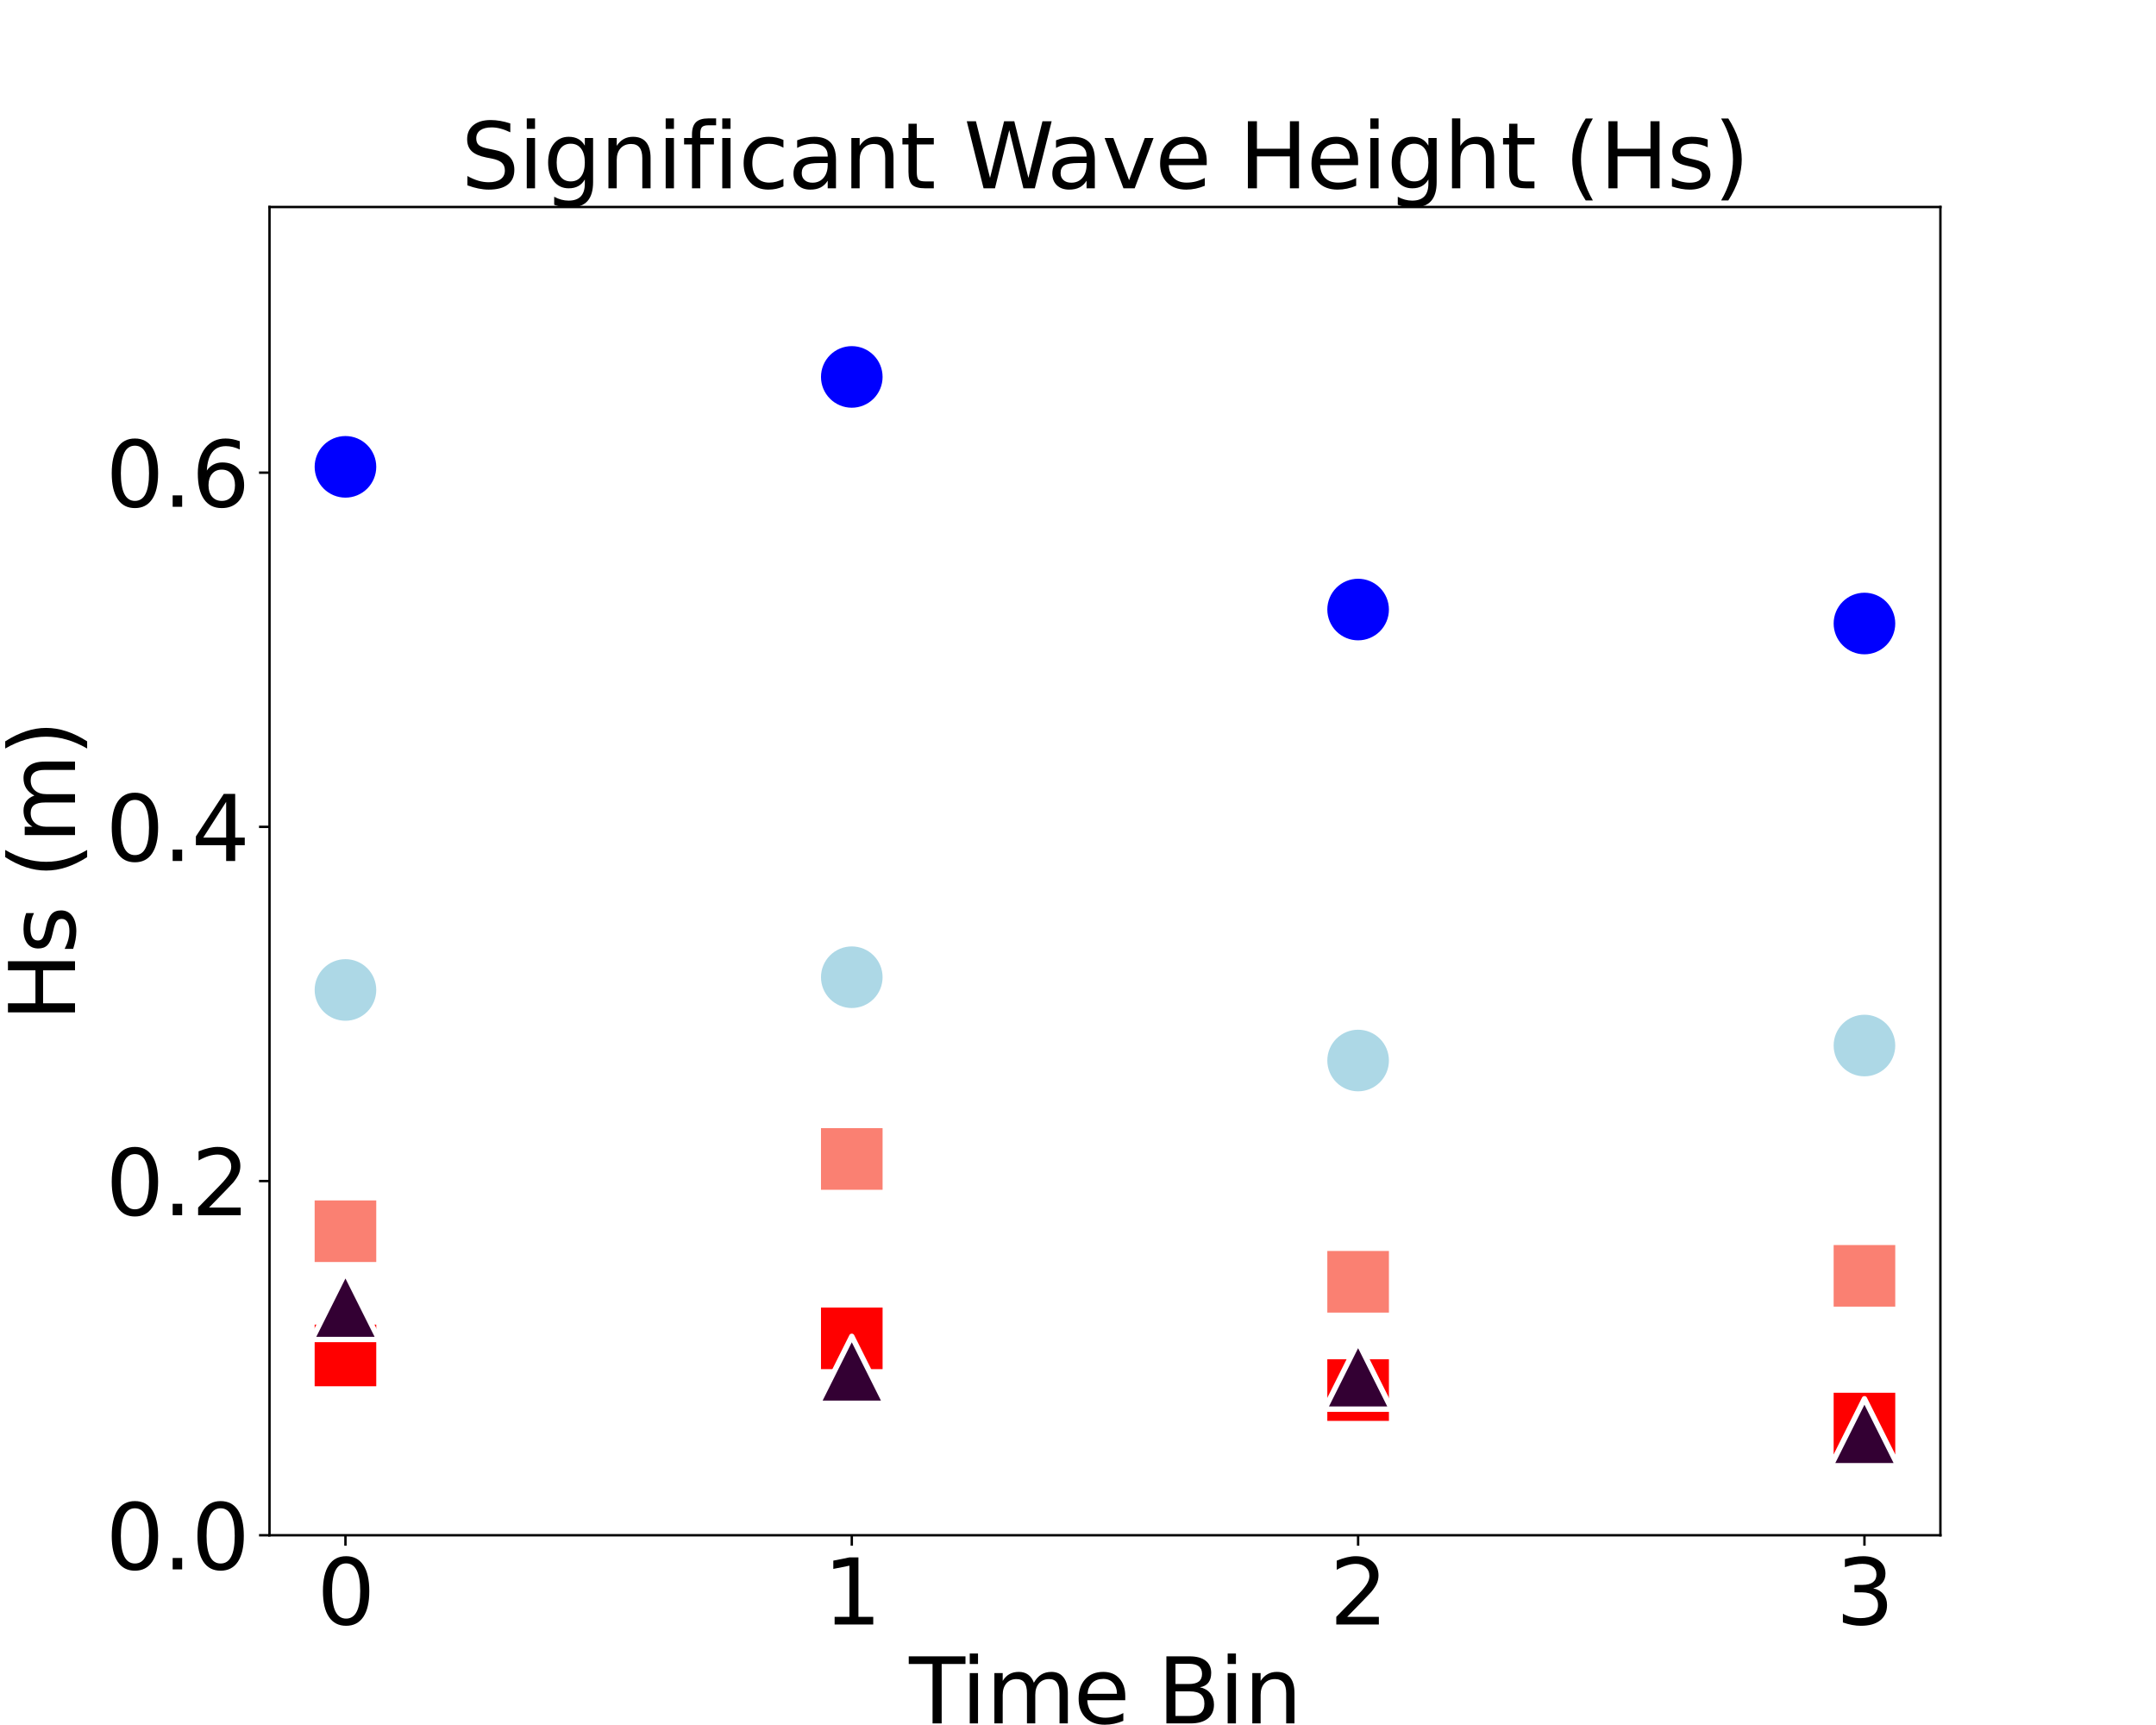 <?xml version="1.0" encoding="utf-8" standalone="no"?>
<!DOCTYPE svg PUBLIC "-//W3C//DTD SVG 1.1//EN"
  "http://www.w3.org/Graphics/SVG/1.1/DTD/svg11.dtd">
<svg xmlns:xlink="http://www.w3.org/1999/xlink" width="720pt" height="576pt" viewBox="0 0 720 576" xmlns="http://www.w3.org/2000/svg" version="1.1">
 <defs>
  <style type="text/css">*{stroke-linejoin: round; stroke-linecap: butt}</style>
 </defs>
 <g id="figure_1">
  <g id="patch_1">
   <path d="M 0 576 
L 720 576 
L 720 0 
L 0 0 
z
" style="fill: #ffffff"/>
  </g>
  <g id="axes_1">
   <g id="patch_2">
    <path d="M 90 512.64 
L 648 512.64 
L 648 69.12 
L 90 69.12 
z
" style="fill: #ffffff"/>
   </g>
   <g id="PathCollection_1">
    <path d="M 115.364 341.742 
C 118.329 341.742 121.173 340.564 123.269 338.468 
C 125.366 336.371 126.544 333.527 126.544 330.562 
C 126.544 327.597 125.366 324.753 123.269 322.656 
C 121.173 320.56 118.329 319.382 115.364 319.382 
C 112.399 319.382 109.555 320.56 107.458 322.656 
C 105.361 324.753 104.183 327.597 104.183 330.562 
C 104.183 333.527 105.361 336.371 107.458 338.468 
C 109.555 340.564 112.399 341.742 115.364 341.742 
z
" clip-path="url(#pa45ec0b3d0)" style="fill: #add8e6; stroke: #ffffff; stroke-width: 1.789"/>
    <path d="M 284.455 337.486 
C 287.42 337.486 290.264 336.308 292.36 334.211 
C 294.457 332.115 295.635 329.271 295.635 326.306 
C 295.635 323.341 294.457 320.497 292.36 318.4 
C 290.264 316.303 287.42 315.125 284.455 315.125 
C 281.489 315.125 278.645 316.303 276.549 318.4 
C 274.452 320.497 273.274 323.341 273.274 326.306 
C 273.274 329.271 274.452 332.115 276.549 334.211 
C 278.645 336.308 281.489 337.486 284.455 337.486 
z
" clip-path="url(#pa45ec0b3d0)" style="fill: #add8e6; stroke: #ffffff; stroke-width: 1.789"/>
    <path d="M 453.545 365.304 
C 456.511 365.304 459.355 364.126 461.451 362.029 
C 463.548 359.933 464.726 357.089 464.726 354.124 
C 464.726 351.159 463.548 348.315 461.451 346.218 
C 459.355 344.121 456.511 342.943 453.545 342.943 
C 450.58 342.943 447.736 344.121 445.64 346.218 
C 443.543 348.315 442.365 351.159 442.365 354.124 
C 442.365 357.089 443.543 359.933 445.64 362.029 
C 447.736 364.126 450.58 365.304 453.545 365.304 
z
" clip-path="url(#pa45ec0b3d0)" style="fill: #add8e6; stroke: #ffffff; stroke-width: 1.789"/>
    <path d="M 622.636 360.298 
C 625.601 360.298 628.445 359.12 630.542 357.023 
C 632.639 354.927 633.817 352.083 633.817 349.118 
C 633.817 346.153 632.639 343.309 630.542 341.212 
C 628.445 339.115 625.601 337.937 622.636 337.937 
C 619.671 337.937 616.827 339.115 614.731 341.212 
C 612.634 343.309 611.456 346.153 611.456 349.118 
C 611.456 352.083 612.634 354.927 614.731 357.023 
C 616.827 359.12 619.671 360.298 622.636 360.298 
z
" clip-path="url(#pa45ec0b3d0)" style="fill: #add8e6; stroke: #ffffff; stroke-width: 1.789"/>
    <path d="M 115.364 167.064 
C 118.329 167.064 121.173 165.886 123.269 163.789 
C 125.366 161.693 126.544 158.849 126.544 155.884 
C 126.544 152.919 125.366 150.075 123.269 147.978 
C 121.173 145.881 118.329 144.703 115.364 144.703 
C 112.399 144.703 109.555 145.881 107.458 147.978 
C 105.361 150.075 104.183 152.919 104.183 155.884 
C 104.183 158.849 105.361 161.693 107.458 163.789 
C 109.555 165.886 112.399 167.064 115.364 167.064 
z
" clip-path="url(#pa45ec0b3d0)" style="fill: #0000ff; stroke: #ffffff; stroke-width: 1.789"/>
    <path d="M 284.455 137.04 
C 287.42 137.04 290.264 135.862 292.36 133.765 
C 294.457 131.669 295.635 128.825 295.635 125.86 
C 295.635 122.894 294.457 120.05 292.36 117.954 
C 290.264 115.857 287.42 114.679 284.455 114.679 
C 281.489 114.679 278.645 115.857 276.549 117.954 
C 274.452 120.05 273.274 122.894 273.274 125.86 
C 273.274 128.825 274.452 131.669 276.549 133.765 
C 278.645 135.862 281.489 137.04 284.455 137.04 
z
" clip-path="url(#pa45ec0b3d0)" style="fill: #0000ff; stroke: #ffffff; stroke-width: 1.789"/>
    <path d="M 453.545 214.716 
C 456.511 214.716 459.355 213.538 461.451 211.442 
C 463.548 209.345 464.726 206.501 464.726 203.536 
C 464.726 200.571 463.548 197.727 461.451 195.63 
C 459.355 193.534 456.511 192.356 453.545 192.356 
C 450.58 192.356 447.736 193.534 445.64 195.63 
C 443.543 197.727 442.365 200.571 442.365 203.536 
C 442.365 206.501 443.543 209.345 445.64 211.442 
C 447.736 213.538 450.58 214.716 453.545 214.716 
z
" clip-path="url(#pa45ec0b3d0)" style="fill: #0000ff; stroke: #ffffff; stroke-width: 1.789"/>
    <path d="M 622.636 219.381 
C 625.601 219.381 628.445 218.203 630.542 216.106 
C 632.639 214.01 633.817 211.166 633.817 208.201 
C 633.817 205.236 632.639 202.392 630.542 200.295 
C 628.445 198.198 625.601 197.02 622.636 197.02 
C 619.671 197.02 616.827 198.198 614.731 200.295 
C 612.634 202.392 611.456 205.236 611.456 208.201 
C 611.456 211.166 612.634 214.01 614.731 216.106 
C 616.827 218.203 619.671 219.381 622.636 219.381 
z
" clip-path="url(#pa45ec0b3d0)" style="fill: #0000ff; stroke: #ffffff; stroke-width: 1.789"/>
    <path d="M 104.183 422.297 
L 126.544 422.297 
L 126.544 399.937 
L 104.183 399.937 
z
" clip-path="url(#pa45ec0b3d0)" style="fill: #fa8072; stroke: #ffffff; stroke-width: 1.789"/>
    <path d="M 273.274 398.173 
L 295.635 398.173 
L 295.635 375.813 
L 273.274 375.813 
z
" clip-path="url(#pa45ec0b3d0)" style="fill: #fa8072; stroke: #ffffff; stroke-width: 1.789"/>
    <path d="M 442.365 439.186 
L 464.726 439.186 
L 464.726 416.825 
L 442.365 416.825 
z
" clip-path="url(#pa45ec0b3d0)" style="fill: #fa8072; stroke: #ffffff; stroke-width: 1.789"/>
    <path d="M 611.456 437.196 
L 633.817 437.196 
L 633.817 414.836 
L 611.456 414.836 
z
" clip-path="url(#pa45ec0b3d0)" style="fill: #fa8072; stroke: #ffffff; stroke-width: 1.789"/>
    <path d="M 104.183 463.785 
L 126.544 463.785 
L 126.544 441.424 
L 104.183 441.424 
z
" clip-path="url(#pa45ec0b3d0)" style="fill: #ff0000; stroke: #ffffff; stroke-width: 1.789"/>
    <path d="M 273.274 458.07 
L 295.635 458.07 
L 295.635 435.709 
L 273.274 435.709 
z
" clip-path="url(#pa45ec0b3d0)" style="fill: #ff0000; stroke: #ffffff; stroke-width: 1.789"/>
    <path d="M 442.365 475.343 
L 464.726 475.343 
L 464.726 452.982 
L 442.365 452.982 
z
" clip-path="url(#pa45ec0b3d0)" style="fill: #ff0000; stroke: #ffffff; stroke-width: 1.789"/>
    <path d="M 611.456 486.536 
L 633.817 486.536 
L 633.817 464.176 
L 611.456 464.176 
z
" clip-path="url(#pa45ec0b3d0)" style="fill: #ff0000; stroke: #ffffff; stroke-width: 1.789"/>
    <path d="M 115.364 424.905 
L 104.183 447.266 
L 126.544 447.266 
z
" clip-path="url(#pa45ec0b3d0)" style="fill: #330033; stroke: #ffffff; stroke-width: 1.789"/>
    <path d="M 284.455 446.211 
L 273.274 468.572 
L 295.635 468.572 
z
" clip-path="url(#pa45ec0b3d0)" style="fill: #330033; stroke: #ffffff; stroke-width: 1.789"/>
    <path d="M 453.545 448.175 
L 442.365 470.535 
L 464.726 470.535 
z
" clip-path="url(#pa45ec0b3d0)" style="fill: #330033; stroke: #ffffff; stroke-width: 1.789"/>
    <path d="M 622.636 467.062 
L 611.456 489.422 
L 633.817 489.422 
z
" clip-path="url(#pa45ec0b3d0)" style="fill: #330033; stroke: #ffffff; stroke-width: 1.789"/>
   </g>
   <g id="matplotlib.axis_1">
    <g id="xtick_1">
     <g id="line2d_1">
      <defs>
       <path id="m18ab2a9941" d="M 0 0 
L 0 3.5 
" style="stroke: #000000; stroke-width: 0.8"/>
      </defs>
      <g>
       <use xlink:href="#m18ab2a9941" x="115.364" y="512.64" style="stroke: #000000; stroke-width: 0.8"/>
      </g>
     </g>
     <g id="text_1">
      <!-- 0 -->
      <g transform="translate(105.82 542.435) scale(0.3 -0.3)">
       <defs>
        <path id="DejaVuSans-30" d="M 2034 4250 
Q 1547 4250 1301 3770 
Q 1056 3291 1056 2328 
Q 1056 1369 1301 889 
Q 1547 409 2034 409 
Q 2525 409 2770 889 
Q 3016 1369 3016 2328 
Q 3016 3291 2770 3770 
Q 2525 4250 2034 4250 
z
M 2034 4750 
Q 2819 4750 3233 4129 
Q 3647 3509 3647 2328 
Q 3647 1150 3233 529 
Q 2819 -91 2034 -91 
Q 1250 -91 836 529 
Q 422 1150 422 2328 
Q 422 3509 836 4129 
Q 1250 4750 2034 4750 
z
" transform="scale(0.016)"/>
       </defs>
       <use xlink:href="#DejaVuSans-30"/>
      </g>
     </g>
    </g>
    <g id="xtick_2">
     <g id="line2d_2">
      <g>
       <use xlink:href="#m18ab2a9941" x="284.455" y="512.64" style="stroke: #000000; stroke-width: 0.8"/>
      </g>
     </g>
     <g id="text_2">
      <!-- 1 -->
      <g transform="translate(274.911 542.435) scale(0.3 -0.3)">
       <defs>
        <path id="DejaVuSans-31" d="M 794 531 
L 1825 531 
L 1825 4091 
L 703 3866 
L 703 4441 
L 1819 4666 
L 2450 4666 
L 2450 531 
L 3481 531 
L 3481 0 
L 794 0 
L 794 531 
z
" transform="scale(0.016)"/>
       </defs>
       <use xlink:href="#DejaVuSans-31"/>
      </g>
     </g>
    </g>
    <g id="xtick_3">
     <g id="line2d_3">
      <g>
       <use xlink:href="#m18ab2a9941" x="453.545" y="512.64" style="stroke: #000000; stroke-width: 0.8"/>
      </g>
     </g>
     <g id="text_3">
      <!-- 2 -->
      <g transform="translate(444.002 542.435) scale(0.3 -0.3)">
       <defs>
        <path id="DejaVuSans-32" d="M 1228 531 
L 3431 531 
L 3431 0 
L 469 0 
L 469 531 
Q 828 903 1448 1529 
Q 2069 2156 2228 2338 
Q 2531 2678 2651 2914 
Q 2772 3150 2772 3378 
Q 2772 3750 2511 3984 
Q 2250 4219 1831 4219 
Q 1534 4219 1204 4116 
Q 875 4013 500 3803 
L 500 4441 
Q 881 4594 1212 4672 
Q 1544 4750 1819 4750 
Q 2544 4750 2975 4387 
Q 3406 4025 3406 3419 
Q 3406 3131 3298 2873 
Q 3191 2616 2906 2266 
Q 2828 2175 2409 1742 
Q 1991 1309 1228 531 
z
" transform="scale(0.016)"/>
       </defs>
       <use xlink:href="#DejaVuSans-32"/>
      </g>
     </g>
    </g>
    <g id="xtick_4">
     <g id="line2d_4">
      <g>
       <use xlink:href="#m18ab2a9941" x="622.636" y="512.64" style="stroke: #000000; stroke-width: 0.8"/>
      </g>
     </g>
     <g id="text_4">
      <!-- 3 -->
      <g transform="translate(613.093 542.435) scale(0.3 -0.3)">
       <defs>
        <path id="DejaVuSans-33" d="M 2597 2516 
Q 3050 2419 3304 2112 
Q 3559 1806 3559 1356 
Q 3559 666 3084 287 
Q 2609 -91 1734 -91 
Q 1441 -91 1130 -33 
Q 819 25 488 141 
L 488 750 
Q 750 597 1062 519 
Q 1375 441 1716 441 
Q 2309 441 2620 675 
Q 2931 909 2931 1356 
Q 2931 1769 2642 2001 
Q 2353 2234 1838 2234 
L 1294 2234 
L 1294 2753 
L 1863 2753 
Q 2328 2753 2575 2939 
Q 2822 3125 2822 3475 
Q 2822 3834 2567 4026 
Q 2313 4219 1838 4219 
Q 1578 4219 1281 4162 
Q 984 4106 628 3988 
L 628 4550 
Q 988 4650 1302 4700 
Q 1616 4750 1894 4750 
Q 2613 4750 3031 4423 
Q 3450 4097 3450 3541 
Q 3450 3153 3228 2886 
Q 3006 2619 2597 2516 
z
" transform="scale(0.016)"/>
       </defs>
       <use xlink:href="#DejaVuSans-33"/>
      </g>
     </g>
    </g>
    <g id="text_5">
     <!-- Time Bin -->
     <g transform="translate(303.567 575.47) scale(0.3 -0.3)">
      <defs>
       <path id="DejaVuSans-54" d="M -19 4666 
L 3928 4666 
L 3928 4134 
L 2272 4134 
L 2272 0 
L 1638 0 
L 1638 4134 
L -19 4134 
L -19 4666 
z
" transform="scale(0.016)"/>
       <path id="DejaVuSans-69" d="M 603 3500 
L 1178 3500 
L 1178 0 
L 603 0 
L 603 3500 
z
M 603 4863 
L 1178 4863 
L 1178 4134 
L 603 4134 
L 603 4863 
z
" transform="scale(0.016)"/>
       <path id="DejaVuSans-6d" d="M 3328 2828 
Q 3544 3216 3844 3400 
Q 4144 3584 4550 3584 
Q 5097 3584 5394 3201 
Q 5691 2819 5691 2113 
L 5691 0 
L 5113 0 
L 5113 2094 
Q 5113 2597 4934 2840 
Q 4756 3084 4391 3084 
Q 3944 3084 3684 2787 
Q 3425 2491 3425 1978 
L 3425 0 
L 2847 0 
L 2847 2094 
Q 2847 2600 2669 2842 
Q 2491 3084 2119 3084 
Q 1678 3084 1418 2786 
Q 1159 2488 1159 1978 
L 1159 0 
L 581 0 
L 581 3500 
L 1159 3500 
L 1159 2956 
Q 1356 3278 1631 3431 
Q 1906 3584 2284 3584 
Q 2666 3584 2933 3390 
Q 3200 3197 3328 2828 
z
" transform="scale(0.016)"/>
       <path id="DejaVuSans-65" d="M 3597 1894 
L 3597 1613 
L 953 1613 
Q 991 1019 1311 708 
Q 1631 397 2203 397 
Q 2534 397 2845 478 
Q 3156 559 3463 722 
L 3463 178 
Q 3153 47 2828 -22 
Q 2503 -91 2169 -91 
Q 1331 -91 842 396 
Q 353 884 353 1716 
Q 353 2575 817 3079 
Q 1281 3584 2069 3584 
Q 2775 3584 3186 3129 
Q 3597 2675 3597 1894 
z
M 3022 2063 
Q 3016 2534 2758 2815 
Q 2500 3097 2075 3097 
Q 1594 3097 1305 2825 
Q 1016 2553 972 2059 
L 3022 2063 
z
" transform="scale(0.016)"/>
       <path id="DejaVuSans-20" transform="scale(0.016)"/>
       <path id="DejaVuSans-42" d="M 1259 2228 
L 1259 519 
L 2272 519 
Q 2781 519 3026 730 
Q 3272 941 3272 1375 
Q 3272 1813 3026 2020 
Q 2781 2228 2272 2228 
L 1259 2228 
z
M 1259 4147 
L 1259 2741 
L 2194 2741 
Q 2656 2741 2882 2914 
Q 3109 3088 3109 3444 
Q 3109 3797 2882 3972 
Q 2656 4147 2194 4147 
L 1259 4147 
z
M 628 4666 
L 2241 4666 
Q 2963 4666 3353 4366 
Q 3744 4066 3744 3513 
Q 3744 3084 3544 2831 
Q 3344 2578 2956 2516 
Q 3422 2416 3680 2098 
Q 3938 1781 3938 1306 
Q 3938 681 3513 340 
Q 3088 0 2303 0 
L 628 0 
L 628 4666 
z
" transform="scale(0.016)"/>
       <path id="DejaVuSans-6e" d="M 3513 2113 
L 3513 0 
L 2938 0 
L 2938 2094 
Q 2938 2591 2744 2837 
Q 2550 3084 2163 3084 
Q 1697 3084 1428 2787 
Q 1159 2491 1159 1978 
L 1159 0 
L 581 0 
L 581 3500 
L 1159 3500 
L 1159 2956 
Q 1366 3272 1645 3428 
Q 1925 3584 2291 3584 
Q 2894 3584 3203 3211 
Q 3513 2838 3513 2113 
z
" transform="scale(0.016)"/>
      </defs>
      <use xlink:href="#DejaVuSans-54"/>
      <use xlink:href="#DejaVuSans-69" x="57.959"/>
      <use xlink:href="#DejaVuSans-6d" x="85.742"/>
      <use xlink:href="#DejaVuSans-65" x="183.154"/>
      <use xlink:href="#DejaVuSans-20" x="244.678"/>
      <use xlink:href="#DejaVuSans-42" x="276.465"/>
      <use xlink:href="#DejaVuSans-69" x="345.068"/>
      <use xlink:href="#DejaVuSans-6e" x="372.852"/>
     </g>
    </g>
   </g>
   <g id="matplotlib.axis_2">
    <g id="ytick_1">
     <g id="line2d_5">
      <defs>
       <path id="m3fe889f451" d="M 0 0 
L -3.5 0 
" style="stroke: #000000; stroke-width: 0.8"/>
      </defs>
      <g>
       <use xlink:href="#m3fe889f451" x="90" y="512.64" style="stroke: #000000; stroke-width: 0.8"/>
      </g>
     </g>
     <g id="text_6">
      <!-- 0.0 -->
      <g transform="translate(35.291 524.038) scale(0.3 -0.3)">
       <defs>
        <path id="DejaVuSans-2e" d="M 684 794 
L 1344 794 
L 1344 0 
L 684 0 
L 684 794 
z
" transform="scale(0.016)"/>
       </defs>
       <use xlink:href="#DejaVuSans-30"/>
       <use xlink:href="#DejaVuSans-2e" x="63.623"/>
       <use xlink:href="#DejaVuSans-30" x="95.41"/>
      </g>
     </g>
    </g>
    <g id="ytick_2">
     <g id="line2d_6">
      <g>
       <use xlink:href="#m3fe889f451" x="90" y="394.368" style="stroke: #000000; stroke-width: 0.8"/>
      </g>
     </g>
     <g id="text_7">
      <!-- 0.2 -->
      <g transform="translate(35.291 405.766) scale(0.3 -0.3)">
       <use xlink:href="#DejaVuSans-30"/>
       <use xlink:href="#DejaVuSans-2e" x="63.623"/>
       <use xlink:href="#DejaVuSans-32" x="95.41"/>
      </g>
     </g>
    </g>
    <g id="ytick_3">
     <g id="line2d_7">
      <g>
       <use xlink:href="#m3fe889f451" x="90" y="276.096" style="stroke: #000000; stroke-width: 0.8"/>
      </g>
     </g>
     <g id="text_8">
      <!-- 0.4 -->
      <g transform="translate(35.291 287.494) scale(0.3 -0.3)">
       <defs>
        <path id="DejaVuSans-34" d="M 2419 4116 
L 825 1625 
L 2419 1625 
L 2419 4116 
z
M 2253 4666 
L 3047 4666 
L 3047 1625 
L 3713 1625 
L 3713 1100 
L 3047 1100 
L 3047 0 
L 2419 0 
L 2419 1100 
L 313 1100 
L 313 1709 
L 2253 4666 
z
" transform="scale(0.016)"/>
       </defs>
       <use xlink:href="#DejaVuSans-30"/>
       <use xlink:href="#DejaVuSans-2e" x="63.623"/>
       <use xlink:href="#DejaVuSans-34" x="95.41"/>
      </g>
     </g>
    </g>
    <g id="ytick_4">
     <g id="line2d_8">
      <g>
       <use xlink:href="#m3fe889f451" x="90" y="157.824" style="stroke: #000000; stroke-width: 0.8"/>
      </g>
     </g>
     <g id="text_9">
      <!-- 0.6 -->
      <g transform="translate(35.291 169.222) scale(0.3 -0.3)">
       <defs>
        <path id="DejaVuSans-36" d="M 2113 2584 
Q 1688 2584 1439 2293 
Q 1191 2003 1191 1497 
Q 1191 994 1439 701 
Q 1688 409 2113 409 
Q 2538 409 2786 701 
Q 3034 994 3034 1497 
Q 3034 2003 2786 2293 
Q 2538 2584 2113 2584 
z
M 3366 4563 
L 3366 3988 
Q 3128 4100 2886 4159 
Q 2644 4219 2406 4219 
Q 1781 4219 1451 3797 
Q 1122 3375 1075 2522 
Q 1259 2794 1537 2939 
Q 1816 3084 2150 3084 
Q 2853 3084 3261 2657 
Q 3669 2231 3669 1497 
Q 3669 778 3244 343 
Q 2819 -91 2113 -91 
Q 1303 -91 875 529 
Q 447 1150 447 2328 
Q 447 3434 972 4092 
Q 1497 4750 2381 4750 
Q 2619 4750 2861 4703 
Q 3103 4656 3366 4563 
z
" transform="scale(0.016)"/>
       </defs>
       <use xlink:href="#DejaVuSans-30"/>
       <use xlink:href="#DejaVuSans-2e" x="63.623"/>
       <use xlink:href="#DejaVuSans-36" x="95.41"/>
      </g>
     </g>
    </g>
    <g id="text_10">
     <!-- Hs (m) -->
     <g transform="translate(25.052 341.057) rotate(-90) scale(0.3 -0.3)">
      <defs>
       <path id="DejaVuSans-48" d="M 628 4666 
L 1259 4666 
L 1259 2753 
L 3553 2753 
L 3553 4666 
L 4184 4666 
L 4184 0 
L 3553 0 
L 3553 2222 
L 1259 2222 
L 1259 0 
L 628 0 
L 628 4666 
z
" transform="scale(0.016)"/>
       <path id="DejaVuSans-73" d="M 2834 3397 
L 2834 2853 
Q 2591 2978 2328 3040 
Q 2066 3103 1784 3103 
Q 1356 3103 1142 2972 
Q 928 2841 928 2578 
Q 928 2378 1081 2264 
Q 1234 2150 1697 2047 
L 1894 2003 
Q 2506 1872 2764 1633 
Q 3022 1394 3022 966 
Q 3022 478 2636 193 
Q 2250 -91 1575 -91 
Q 1294 -91 989 -36 
Q 684 19 347 128 
L 347 722 
Q 666 556 975 473 
Q 1284 391 1588 391 
Q 1994 391 2212 530 
Q 2431 669 2431 922 
Q 2431 1156 2273 1281 
Q 2116 1406 1581 1522 
L 1381 1569 
Q 847 1681 609 1914 
Q 372 2147 372 2553 
Q 372 3047 722 3315 
Q 1072 3584 1716 3584 
Q 2034 3584 2315 3537 
Q 2597 3491 2834 3397 
z
" transform="scale(0.016)"/>
       <path id="DejaVuSans-28" d="M 1984 4856 
Q 1566 4138 1362 3434 
Q 1159 2731 1159 2009 
Q 1159 1288 1364 580 
Q 1569 -128 1984 -844 
L 1484 -844 
Q 1016 -109 783 600 
Q 550 1309 550 2009 
Q 550 2706 781 3412 
Q 1013 4119 1484 4856 
L 1984 4856 
z
" transform="scale(0.016)"/>
       <path id="DejaVuSans-29" d="M 513 4856 
L 1013 4856 
Q 1481 4119 1714 3412 
Q 1947 2706 1947 2009 
Q 1947 1309 1714 600 
Q 1481 -109 1013 -844 
L 513 -844 
Q 928 -128 1133 580 
Q 1338 1288 1338 2009 
Q 1338 2731 1133 3434 
Q 928 4138 513 4856 
z
" transform="scale(0.016)"/>
      </defs>
      <use xlink:href="#DejaVuSans-48"/>
      <use xlink:href="#DejaVuSans-73" x="75.195"/>
      <use xlink:href="#DejaVuSans-20" x="127.295"/>
      <use xlink:href="#DejaVuSans-28" x="159.082"/>
      <use xlink:href="#DejaVuSans-6d" x="198.096"/>
      <use xlink:href="#DejaVuSans-29" x="295.508"/>
     </g>
    </g>
   </g>
   <g id="line2d_9"/>
   <g id="line2d_10"/>
   <g id="line2d_11"/>
   <g id="line2d_12"/>
   <g id="line2d_13"/>
   <g id="patch_3">
    <path d="M 90 512.64 
L 90 69.12 
" style="fill: none; stroke: #000000; stroke-width: 0.8; stroke-linejoin: miter; stroke-linecap: square"/>
   </g>
   <g id="patch_4">
    <path d="M 648 512.64 
L 648 69.12 
" style="fill: none; stroke: #000000; stroke-width: 0.8; stroke-linejoin: miter; stroke-linecap: square"/>
   </g>
   <g id="patch_5">
    <path d="M 90 512.64 
L 648 512.64 
" style="fill: none; stroke: #000000; stroke-width: 0.8; stroke-linejoin: miter; stroke-linecap: square"/>
   </g>
   <g id="patch_6">
    <path d="M 90 69.12 
L 648 69.12 
" style="fill: none; stroke: #000000; stroke-width: 0.8; stroke-linejoin: miter; stroke-linecap: square"/>
   </g>
   <g id="text_11">
    <!-- Significant Wave Height (Hs) -->
    <g transform="translate(153.977 62.881) scale(0.3 -0.3)">
     <defs>
      <path id="DejaVuSans-53" d="M 3425 4513 
L 3425 3897 
Q 3066 4069 2747 4153 
Q 2428 4238 2131 4238 
Q 1616 4238 1336 4038 
Q 1056 3838 1056 3469 
Q 1056 3159 1242 3001 
Q 1428 2844 1947 2747 
L 2328 2669 
Q 3034 2534 3370 2195 
Q 3706 1856 3706 1288 
Q 3706 609 3251 259 
Q 2797 -91 1919 -91 
Q 1588 -91 1214 -16 
Q 841 59 441 206 
L 441 856 
Q 825 641 1194 531 
Q 1563 422 1919 422 
Q 2459 422 2753 634 
Q 3047 847 3047 1241 
Q 3047 1584 2836 1778 
Q 2625 1972 2144 2069 
L 1759 2144 
Q 1053 2284 737 2584 
Q 422 2884 422 3419 
Q 422 4038 858 4394 
Q 1294 4750 2059 4750 
Q 2388 4750 2728 4690 
Q 3069 4631 3425 4513 
z
" transform="scale(0.016)"/>
      <path id="DejaVuSans-67" d="M 2906 1791 
Q 2906 2416 2648 2759 
Q 2391 3103 1925 3103 
Q 1463 3103 1205 2759 
Q 947 2416 947 1791 
Q 947 1169 1205 825 
Q 1463 481 1925 481 
Q 2391 481 2648 825 
Q 2906 1169 2906 1791 
z
M 3481 434 
Q 3481 -459 3084 -895 
Q 2688 -1331 1869 -1331 
Q 1566 -1331 1297 -1286 
Q 1028 -1241 775 -1147 
L 775 -588 
Q 1028 -725 1275 -790 
Q 1522 -856 1778 -856 
Q 2344 -856 2625 -561 
Q 2906 -266 2906 331 
L 2906 616 
Q 2728 306 2450 153 
Q 2172 0 1784 0 
Q 1141 0 747 490 
Q 353 981 353 1791 
Q 353 2603 747 3093 
Q 1141 3584 1784 3584 
Q 2172 3584 2450 3431 
Q 2728 3278 2906 2969 
L 2906 3500 
L 3481 3500 
L 3481 434 
z
" transform="scale(0.016)"/>
      <path id="DejaVuSans-66" d="M 2375 4863 
L 2375 4384 
L 1825 4384 
Q 1516 4384 1395 4259 
Q 1275 4134 1275 3809 
L 1275 3500 
L 2222 3500 
L 2222 3053 
L 1275 3053 
L 1275 0 
L 697 0 
L 697 3053 
L 147 3053 
L 147 3500 
L 697 3500 
L 697 3744 
Q 697 4328 969 4595 
Q 1241 4863 1831 4863 
L 2375 4863 
z
" transform="scale(0.016)"/>
      <path id="DejaVuSans-63" d="M 3122 3366 
L 3122 2828 
Q 2878 2963 2633 3030 
Q 2388 3097 2138 3097 
Q 1578 3097 1268 2742 
Q 959 2388 959 1747 
Q 959 1106 1268 751 
Q 1578 397 2138 397 
Q 2388 397 2633 464 
Q 2878 531 3122 666 
L 3122 134 
Q 2881 22 2623 -34 
Q 2366 -91 2075 -91 
Q 1284 -91 818 406 
Q 353 903 353 1747 
Q 353 2603 823 3093 
Q 1294 3584 2113 3584 
Q 2378 3584 2631 3529 
Q 2884 3475 3122 3366 
z
" transform="scale(0.016)"/>
      <path id="DejaVuSans-61" d="M 2194 1759 
Q 1497 1759 1228 1600 
Q 959 1441 959 1056 
Q 959 750 1161 570 
Q 1363 391 1709 391 
Q 2188 391 2477 730 
Q 2766 1069 2766 1631 
L 2766 1759 
L 2194 1759 
z
M 3341 1997 
L 3341 0 
L 2766 0 
L 2766 531 
Q 2569 213 2275 61 
Q 1981 -91 1556 -91 
Q 1019 -91 701 211 
Q 384 513 384 1019 
Q 384 1609 779 1909 
Q 1175 2209 1959 2209 
L 2766 2209 
L 2766 2266 
Q 2766 2663 2505 2880 
Q 2244 3097 1772 3097 
Q 1472 3097 1187 3025 
Q 903 2953 641 2809 
L 641 3341 
Q 956 3463 1253 3523 
Q 1550 3584 1831 3584 
Q 2591 3584 2966 3190 
Q 3341 2797 3341 1997 
z
" transform="scale(0.016)"/>
      <path id="DejaVuSans-74" d="M 1172 4494 
L 1172 3500 
L 2356 3500 
L 2356 3053 
L 1172 3053 
L 1172 1153 
Q 1172 725 1289 603 
Q 1406 481 1766 481 
L 2356 481 
L 2356 0 
L 1766 0 
Q 1100 0 847 248 
Q 594 497 594 1153 
L 594 3053 
L 172 3053 
L 172 3500 
L 594 3500 
L 594 4494 
L 1172 4494 
z
" transform="scale(0.016)"/>
      <path id="DejaVuSans-57" d="M 213 4666 
L 850 4666 
L 1831 722 
L 2809 4666 
L 3519 4666 
L 4500 722 
L 5478 4666 
L 6119 4666 
L 4947 0 
L 4153 0 
L 3169 4050 
L 2175 0 
L 1381 0 
L 213 4666 
z
" transform="scale(0.016)"/>
      <path id="DejaVuSans-76" d="M 191 3500 
L 800 3500 
L 1894 563 
L 2988 3500 
L 3597 3500 
L 2284 0 
L 1503 0 
L 191 3500 
z
" transform="scale(0.016)"/>
      <path id="DejaVuSans-68" d="M 3513 2113 
L 3513 0 
L 2938 0 
L 2938 2094 
Q 2938 2591 2744 2837 
Q 2550 3084 2163 3084 
Q 1697 3084 1428 2787 
Q 1159 2491 1159 1978 
L 1159 0 
L 581 0 
L 581 4863 
L 1159 4863 
L 1159 2956 
Q 1366 3272 1645 3428 
Q 1925 3584 2291 3584 
Q 2894 3584 3203 3211 
Q 3513 2838 3513 2113 
z
" transform="scale(0.016)"/>
     </defs>
     <use xlink:href="#DejaVuSans-53"/>
     <use xlink:href="#DejaVuSans-69" x="63.477"/>
     <use xlink:href="#DejaVuSans-67" x="91.26"/>
     <use xlink:href="#DejaVuSans-6e" x="154.736"/>
     <use xlink:href="#DejaVuSans-69" x="218.115"/>
     <use xlink:href="#DejaVuSans-66" x="245.898"/>
     <use xlink:href="#DejaVuSans-69" x="281.104"/>
     <use xlink:href="#DejaVuSans-63" x="308.887"/>
     <use xlink:href="#DejaVuSans-61" x="363.867"/>
     <use xlink:href="#DejaVuSans-6e" x="425.146"/>
     <use xlink:href="#DejaVuSans-74" x="488.525"/>
     <use xlink:href="#DejaVuSans-20" x="527.734"/>
     <use xlink:href="#DejaVuSans-57" x="559.521"/>
     <use xlink:href="#DejaVuSans-61" x="652.023"/>
     <use xlink:href="#DejaVuSans-76" x="713.303"/>
     <use xlink:href="#DejaVuSans-65" x="772.482"/>
     <use xlink:href="#DejaVuSans-20" x="834.006"/>
     <use xlink:href="#DejaVuSans-48" x="865.793"/>
     <use xlink:href="#DejaVuSans-65" x="940.988"/>
     <use xlink:href="#DejaVuSans-69" x="1002.512"/>
     <use xlink:href="#DejaVuSans-67" x="1030.295"/>
     <use xlink:href="#DejaVuSans-68" x="1093.771"/>
     <use xlink:href="#DejaVuSans-74" x="1157.15"/>
     <use xlink:href="#DejaVuSans-20" x="1196.359"/>
     <use xlink:href="#DejaVuSans-28" x="1228.146"/>
     <use xlink:href="#DejaVuSans-48" x="1267.16"/>
     <use xlink:href="#DejaVuSans-73" x="1342.355"/>
     <use xlink:href="#DejaVuSans-29" x="1394.455"/>
    </g>
   </g>
   <g id="legend_1">
    <g id="patch_7">
     <path d="M 1227 427.483 
L 1602.502 427.483 
Q 1608.502 427.483 1608.502 421.483 
L 1608.502 160.277 
Q 1608.502 154.277 1602.502 154.277 
L 1227 154.277 
Q 1221 154.277 1221 160.277 
L 1221 421.483 
Q 1221 427.483 1227 427.483 
z
" style="fill: #ffffff; opacity: 0.8; stroke: #cccccc; stroke-linejoin: miter"/>
    </g>
    <g id="text_12">
     <!-- Sensor Type -->
     <g transform="translate(1324.118 189.072) scale(0.3 -0.3)">
      <defs>
       <path id="DejaVuSans-6f" d="M 1959 3097 
Q 1497 3097 1228 2736 
Q 959 2375 959 1747 
Q 959 1119 1226 758 
Q 1494 397 1959 397 
Q 2419 397 2687 759 
Q 2956 1122 2956 1747 
Q 2956 2369 2687 2733 
Q 2419 3097 1959 3097 
z
M 1959 3584 
Q 2709 3584 3137 3096 
Q 3566 2609 3566 1747 
Q 3566 888 3137 398 
Q 2709 -91 1959 -91 
Q 1206 -91 779 398 
Q 353 888 353 1747 
Q 353 2609 779 3096 
Q 1206 3584 1959 3584 
z
" transform="scale(0.016)"/>
       <path id="DejaVuSans-72" d="M 2631 2963 
Q 2534 3019 2420 3045 
Q 2306 3072 2169 3072 
Q 1681 3072 1420 2755 
Q 1159 2438 1159 1844 
L 1159 0 
L 581 0 
L 581 3500 
L 1159 3500 
L 1159 2956 
Q 1341 3275 1631 3429 
Q 1922 3584 2338 3584 
Q 2397 3584 2469 3576 
Q 2541 3569 2628 3553 
L 2631 2963 
z
" transform="scale(0.016)"/>
       <path id="DejaVuSans-79" d="M 2059 -325 
Q 1816 -950 1584 -1140 
Q 1353 -1331 966 -1331 
L 506 -1331 
L 506 -850 
L 844 -850 
Q 1081 -850 1212 -737 
Q 1344 -625 1503 -206 
L 1606 56 
L 191 3500 
L 800 3500 
L 1894 763 
L 2988 3500 
L 3597 3500 
L 2059 -325 
z
" transform="scale(0.016)"/>
       <path id="DejaVuSans-70" d="M 1159 525 
L 1159 -1331 
L 581 -1331 
L 581 3500 
L 1159 3500 
L 1159 2969 
Q 1341 3281 1617 3432 
Q 1894 3584 2278 3584 
Q 2916 3584 3314 3078 
Q 3713 2572 3713 1747 
Q 3713 922 3314 415 
Q 2916 -91 2278 -91 
Q 1894 -91 1617 61 
Q 1341 213 1159 525 
z
M 3116 1747 
Q 3116 2381 2855 2742 
Q 2594 3103 2138 3103 
Q 1681 3103 1420 2742 
Q 1159 2381 1159 1747 
Q 1159 1113 1420 752 
Q 1681 391 2138 391 
Q 2594 391 2855 752 
Q 3116 1113 3116 1747 
z
" transform="scale(0.016)"/>
      </defs>
      <use xlink:href="#DejaVuSans-53"/>
      <use xlink:href="#DejaVuSans-65" x="63.477"/>
      <use xlink:href="#DejaVuSans-6e" x="125"/>
      <use xlink:href="#DejaVuSans-73" x="188.379"/>
      <use xlink:href="#DejaVuSans-6f" x="240.479"/>
      <use xlink:href="#DejaVuSans-72" x="301.66"/>
      <use xlink:href="#DejaVuSans-20" x="342.773"/>
      <use xlink:href="#DejaVuSans-54" x="374.561"/>
      <use xlink:href="#DejaVuSans-79" x="420.02"/>
      <use xlink:href="#DejaVuSans-70" x="479.199"/>
      <use xlink:href="#DejaVuSans-65" x="542.676"/>
     </g>
    </g>
    <g id="line2d_14">
     <defs>
      <path id="m70dd07bc80" d="M 0 11.18 
C 2.965 11.18 5.809 10.002 7.906 7.906 
C 10.002 5.809 11.18 2.965 11.18 0 
C 11.18 -2.965 10.002 -5.809 7.906 -7.906 
C 5.809 -10.002 2.965 -11.18 0 -11.18 
C -2.965 -11.18 -5.809 -10.002 -7.906 -7.906 
C -10.002 -5.809 -11.18 -2.965 -11.18 0 
C -11.18 2.965 -10.002 5.809 -7.906 7.906 
C -5.809 10.002 -2.965 11.18 0 11.18 
z
" style="stroke: #ffffff; stroke-width: 1.789"/>
     </defs>
     <g>
      <use xlink:href="#m70dd07bc80" x="1263" y="222.607" style="fill: #add8e6; stroke: #ffffff; stroke-width: 1.789"/>
     </g>
    </g>
    <g id="text_13">
     <!-- Camera at Stake 0 -->
     <g transform="translate(1317 233.107) scale(0.3 -0.3)">
      <defs>
       <path id="DejaVuSans-43" d="M 4122 4306 
L 4122 3641 
Q 3803 3938 3442 4084 
Q 3081 4231 2675 4231 
Q 1875 4231 1450 3742 
Q 1025 3253 1025 2328 
Q 1025 1406 1450 917 
Q 1875 428 2675 428 
Q 3081 428 3442 575 
Q 3803 722 4122 1019 
L 4122 359 
Q 3791 134 3420 21 
Q 3050 -91 2638 -91 
Q 1578 -91 968 557 
Q 359 1206 359 2328 
Q 359 3453 968 4101 
Q 1578 4750 2638 4750 
Q 3056 4750 3426 4639 
Q 3797 4528 4122 4306 
z
" transform="scale(0.016)"/>
       <path id="DejaVuSans-6b" d="M 581 4863 
L 1159 4863 
L 1159 1991 
L 2875 3500 
L 3609 3500 
L 1753 1863 
L 3688 0 
L 2938 0 
L 1159 1709 
L 1159 0 
L 581 0 
L 581 4863 
z
" transform="scale(0.016)"/>
      </defs>
      <use xlink:href="#DejaVuSans-43"/>
      <use xlink:href="#DejaVuSans-61" x="69.824"/>
      <use xlink:href="#DejaVuSans-6d" x="131.104"/>
      <use xlink:href="#DejaVuSans-65" x="228.516"/>
      <use xlink:href="#DejaVuSans-72" x="290.039"/>
      <use xlink:href="#DejaVuSans-61" x="331.152"/>
      <use xlink:href="#DejaVuSans-20" x="392.432"/>
      <use xlink:href="#DejaVuSans-61" x="424.219"/>
      <use xlink:href="#DejaVuSans-74" x="485.498"/>
      <use xlink:href="#DejaVuSans-20" x="524.707"/>
      <use xlink:href="#DejaVuSans-53" x="556.494"/>
      <use xlink:href="#DejaVuSans-74" x="619.971"/>
      <use xlink:href="#DejaVuSans-61" x="659.18"/>
      <use xlink:href="#DejaVuSans-6b" x="720.459"/>
      <use xlink:href="#DejaVuSans-65" x="774.744"/>
      <use xlink:href="#DejaVuSans-20" x="836.268"/>
      <use xlink:href="#DejaVuSans-30" x="868.055"/>
     </g>
    </g>
    <g id="line2d_15">
     <defs>
      <path id="mf700269ba3" d="M 0 11.18 
C 2.965 11.18 5.809 10.002 7.906 7.906 
C 10.002 5.809 11.18 2.965 11.18 0 
C 11.18 -2.965 10.002 -5.809 7.906 -7.906 
C 5.809 -10.002 2.965 -11.18 0 -11.18 
C -2.965 -11.18 -5.809 -10.002 -7.906 -7.906 
C -10.002 -5.809 -11.18 -2.965 -11.18 0 
C -11.18 2.965 -10.002 5.809 -7.906 7.906 
C -5.809 10.002 -2.965 11.18 0 11.18 
z
" style="stroke: #ffffff; stroke-width: 1.789"/>
     </defs>
     <g>
      <use xlink:href="#mf700269ba3" x="1263" y="266.641" style="fill: #0000ff; stroke: #ffffff; stroke-width: 1.789"/>
     </g>
    </g>
    <g id="text_14">
     <!-- Camera at Stake 1 -->
     <g transform="translate(1317 277.141) scale(0.3 -0.3)">
      <use xlink:href="#DejaVuSans-43"/>
      <use xlink:href="#DejaVuSans-61" x="69.824"/>
      <use xlink:href="#DejaVuSans-6d" x="131.104"/>
      <use xlink:href="#DejaVuSans-65" x="228.516"/>
      <use xlink:href="#DejaVuSans-72" x="290.039"/>
      <use xlink:href="#DejaVuSans-61" x="331.152"/>
      <use xlink:href="#DejaVuSans-20" x="392.432"/>
      <use xlink:href="#DejaVuSans-61" x="424.219"/>
      <use xlink:href="#DejaVuSans-74" x="485.498"/>
      <use xlink:href="#DejaVuSans-20" x="524.707"/>
      <use xlink:href="#DejaVuSans-53" x="556.494"/>
      <use xlink:href="#DejaVuSans-74" x="619.971"/>
      <use xlink:href="#DejaVuSans-61" x="659.18"/>
      <use xlink:href="#DejaVuSans-6b" x="720.459"/>
      <use xlink:href="#DejaVuSans-65" x="774.744"/>
      <use xlink:href="#DejaVuSans-20" x="836.268"/>
      <use xlink:href="#DejaVuSans-31" x="868.055"/>
     </g>
    </g>
    <g id="line2d_16">
     <defs>
      <path id="m1af7386af6" d="M -11.18 11.18 
L 11.18 11.18 
L 11.18 -11.18 
L -11.18 -11.18 
z
" style="stroke: #ffffff; stroke-width: 1.789; stroke-linejoin: miter"/>
     </defs>
     <g>
      <use xlink:href="#m1af7386af6" x="1263" y="310.675" style="fill: #fa8072; stroke: #ffffff; stroke-width: 1.789; stroke-linejoin: miter"/>
     </g>
    </g>
    <g id="text_15">
     <!-- Pressure Sensor 0 -->
     <g transform="translate(1317 321.175) scale(0.3 -0.3)">
      <defs>
       <path id="DejaVuSans-50" d="M 1259 4147 
L 1259 2394 
L 2053 2394 
Q 2494 2394 2734 2622 
Q 2975 2850 2975 3272 
Q 2975 3691 2734 3919 
Q 2494 4147 2053 4147 
L 1259 4147 
z
M 628 4666 
L 2053 4666 
Q 2838 4666 3239 4311 
Q 3641 3956 3641 3272 
Q 3641 2581 3239 2228 
Q 2838 1875 2053 1875 
L 1259 1875 
L 1259 0 
L 628 0 
L 628 4666 
z
" transform="scale(0.016)"/>
       <path id="DejaVuSans-75" d="M 544 1381 
L 544 3500 
L 1119 3500 
L 1119 1403 
Q 1119 906 1312 657 
Q 1506 409 1894 409 
Q 2359 409 2629 706 
Q 2900 1003 2900 1516 
L 2900 3500 
L 3475 3500 
L 3475 0 
L 2900 0 
L 2900 538 
Q 2691 219 2414 64 
Q 2138 -91 1772 -91 
Q 1169 -91 856 284 
Q 544 659 544 1381 
z
M 1991 3584 
L 1991 3584 
z
" transform="scale(0.016)"/>
      </defs>
      <use xlink:href="#DejaVuSans-50"/>
      <use xlink:href="#DejaVuSans-72" x="58.553"/>
      <use xlink:href="#DejaVuSans-65" x="97.416"/>
      <use xlink:href="#DejaVuSans-73" x="158.939"/>
      <use xlink:href="#DejaVuSans-73" x="211.039"/>
      <use xlink:href="#DejaVuSans-75" x="263.139"/>
      <use xlink:href="#DejaVuSans-72" x="326.518"/>
      <use xlink:href="#DejaVuSans-65" x="365.381"/>
      <use xlink:href="#DejaVuSans-20" x="426.904"/>
      <use xlink:href="#DejaVuSans-53" x="458.691"/>
      <use xlink:href="#DejaVuSans-65" x="522.168"/>
      <use xlink:href="#DejaVuSans-6e" x="583.691"/>
      <use xlink:href="#DejaVuSans-73" x="647.07"/>
      <use xlink:href="#DejaVuSans-6f" x="699.17"/>
      <use xlink:href="#DejaVuSans-72" x="760.352"/>
      <use xlink:href="#DejaVuSans-20" x="801.465"/>
      <use xlink:href="#DejaVuSans-30" x="833.252"/>
     </g>
    </g>
    <g id="line2d_17">
     <defs>
      <path id="m721269fd98" d="M -11.18 11.18 
L 11.18 11.18 
L 11.18 -11.18 
L -11.18 -11.18 
z
" style="stroke: #ffffff; stroke-width: 1.789; stroke-linejoin: miter"/>
     </defs>
     <g>
      <use xlink:href="#m721269fd98" x="1263" y="354.71" style="fill: #ff0000; stroke: #ffffff; stroke-width: 1.789; stroke-linejoin: miter"/>
     </g>
    </g>
    <g id="text_16">
     <!-- Pressure Sensor 1 -->
     <g transform="translate(1317 365.21) scale(0.3 -0.3)">
      <use xlink:href="#DejaVuSans-50"/>
      <use xlink:href="#DejaVuSans-72" x="58.553"/>
      <use xlink:href="#DejaVuSans-65" x="97.416"/>
      <use xlink:href="#DejaVuSans-73" x="158.939"/>
      <use xlink:href="#DejaVuSans-73" x="211.039"/>
      <use xlink:href="#DejaVuSans-75" x="263.139"/>
      <use xlink:href="#DejaVuSans-72" x="326.518"/>
      <use xlink:href="#DejaVuSans-65" x="365.381"/>
      <use xlink:href="#DejaVuSans-20" x="426.904"/>
      <use xlink:href="#DejaVuSans-53" x="458.691"/>
      <use xlink:href="#DejaVuSans-65" x="522.168"/>
      <use xlink:href="#DejaVuSans-6e" x="583.691"/>
      <use xlink:href="#DejaVuSans-73" x="647.07"/>
      <use xlink:href="#DejaVuSans-6f" x="699.17"/>
      <use xlink:href="#DejaVuSans-72" x="760.352"/>
      <use xlink:href="#DejaVuSans-20" x="801.465"/>
      <use xlink:href="#DejaVuSans-31" x="833.252"/>
     </g>
    </g>
    <g id="line2d_18">
     <defs>
      <path id="m8539ab8639" d="M 0 -11.18 
L -11.18 11.18 
L 11.18 11.18 
z
" style="stroke: #ffffff; stroke-width: 1.789; stroke-linejoin: miter"/>
     </defs>
     <g>
      <use xlink:href="#m8539ab8639" x="1263" y="398.744" style="fill: #330033; stroke: #ffffff; stroke-width: 1.789; stroke-linejoin: miter"/>
     </g>
    </g>
    <g id="text_17">
     <!-- Pressure Sensor 2 -->
     <g transform="translate(1317 409.244) scale(0.3 -0.3)">
      <use xlink:href="#DejaVuSans-50"/>
      <use xlink:href="#DejaVuSans-72" x="58.553"/>
      <use xlink:href="#DejaVuSans-65" x="97.416"/>
      <use xlink:href="#DejaVuSans-73" x="158.939"/>
      <use xlink:href="#DejaVuSans-73" x="211.039"/>
      <use xlink:href="#DejaVuSans-75" x="263.139"/>
      <use xlink:href="#DejaVuSans-72" x="326.518"/>
      <use xlink:href="#DejaVuSans-65" x="365.381"/>
      <use xlink:href="#DejaVuSans-20" x="426.904"/>
      <use xlink:href="#DejaVuSans-53" x="458.691"/>
      <use xlink:href="#DejaVuSans-65" x="522.168"/>
      <use xlink:href="#DejaVuSans-6e" x="583.691"/>
      <use xlink:href="#DejaVuSans-73" x="647.07"/>
      <use xlink:href="#DejaVuSans-6f" x="699.17"/>
      <use xlink:href="#DejaVuSans-72" x="760.352"/>
      <use xlink:href="#DejaVuSans-20" x="801.465"/>
      <use xlink:href="#DejaVuSans-32" x="833.252"/>
     </g>
    </g>
   </g>
  </g>
 </g>
 <defs>
  <clipPath id="pa45ec0b3d0">
   <rect x="90" y="69.12" width="558" height="443.52"/>
  </clipPath>
 </defs>
</svg>
